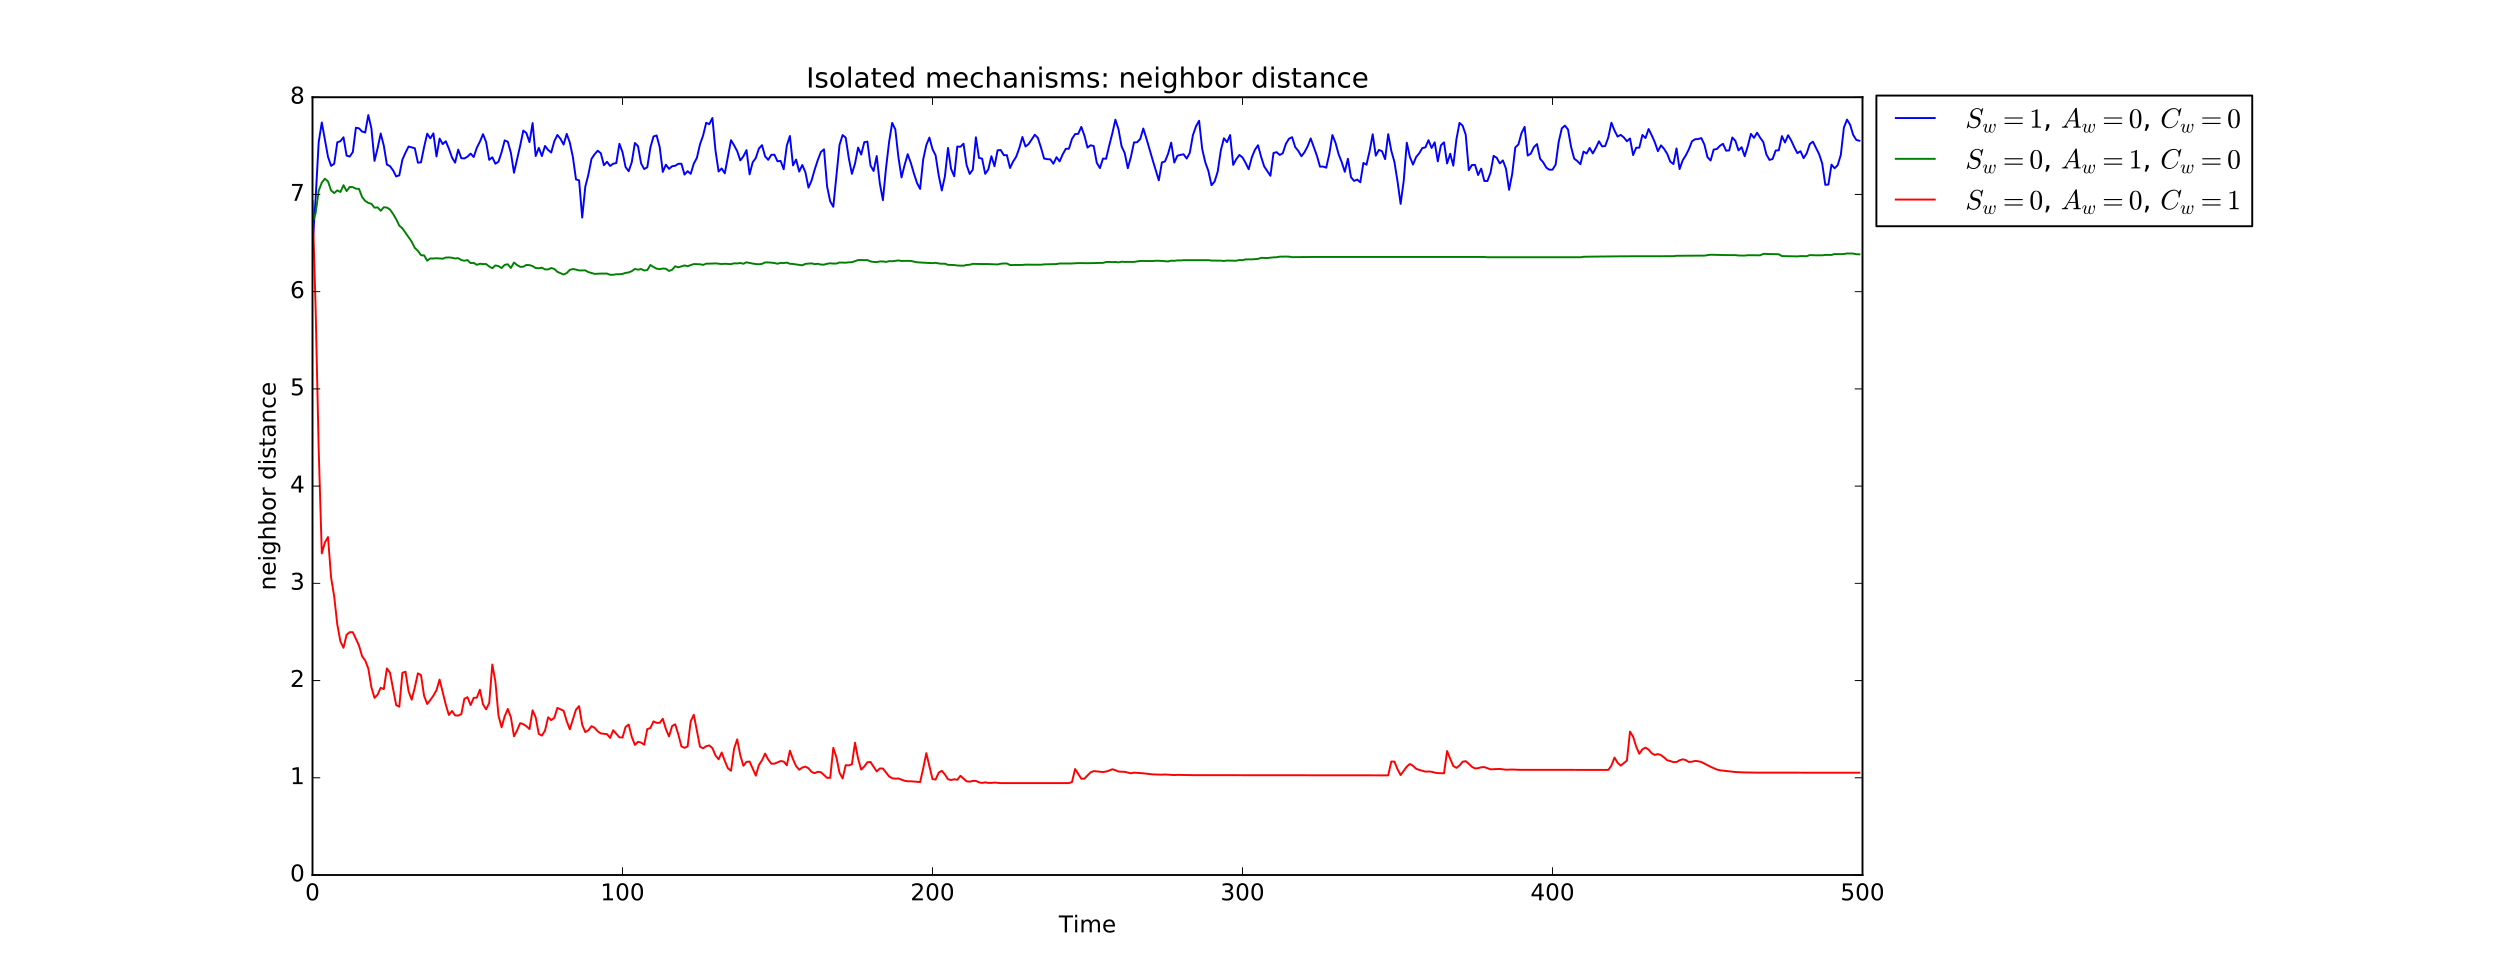 <?xml version="1.0" encoding="utf-8" standalone="no"?>
<!DOCTYPE svg PUBLIC "-//W3C//DTD SVG 1.1//EN"
  "http://www.w3.org/Graphics/SVG/1.1/DTD/svg11.dtd">
<!-- Created with matplotlib (http://matplotlib.org/) -->
<svg height="504pt" version="1.1" viewBox="0 0 1296 504" width="1296pt" xmlns="http://www.w3.org/2000/svg" xmlns:xlink="http://www.w3.org/1999/xlink">
 <defs>
  <style type="text/css">
*{stroke-linecap:butt;stroke-linejoin:round;stroke-miterlimit:100000;}
  </style>
 </defs>
 <g id="figure_1">
  <g id="patch_1">
   <path d="M 0 504 
L 1296 504 
L 1296 0 
L 0 0 
z
" style="fill:#ffffff;"/>
  </g>
  <g id="axes_1">
   <g id="patch_2">
    <path d="M 162 453.6 
L 965.52 453.6 
L 965.52 50.4 
L 162 50.4 
z
" style="fill:#ffffff;"/>
   </g>
   <g id="line2d_1">
    <path clip-path="url(#p6f1f15f98f)" d="M 162 127.714 
L 163.607 103.068 
L 165.214 73.584 
L 166.821 63.504 
L 170.035 81.295 
L 171.642 85.982 
L 173.249 84.874 
L 174.856 73.786 
L 176.463 73.181 
L 178.07 71.165 
L 179.677 80.69 
L 181.284 81.144 
L 182.892 78.876 
L 184.499 66.226 
L 186.106 66.528 
L 187.713 68.191 
L 189.32 68.695 
L 190.927 59.674 
L 192.534 66.578 
L 194.141 83.412 
L 195.748 76.86 
L 197.355 69.199 
L 198.962 75.499 
L 200.569 85.327 
L 202.176 86.134 
L 203.783 88.351 
L 205.39 91.476 
L 206.997 90.871 
L 208.604 82.757 
L 210.211 79.128 
L 211.818 75.953 
L 215.032 76.86 
L 216.639 84.319 
L 218.246 84.168 
L 219.853 76.255 
L 221.46 69.3 
L 223.068 71.719 
L 224.675 69.149 
L 226.282 81.094 
L 227.889 71.82 
L 229.496 74.693 
L 231.103 73.231 
L 232.71 77.112 
L 234.317 81.648 
L 235.924 84.319 
L 237.531 77.566 
L 239.138 82.001 
L 240.745 82.152 
L 242.352 81.194 
L 243.959 79.632 
L 245.566 81.396 
L 247.173 76.608 
L 248.78 73.433 
L 250.387 69.552 
L 251.994 73.584 
L 253.601 82.858 
L 255.208 81.547 
L 256.815 84.874 
L 258.422 83.815 
L 260.029 78.876 
L 261.636 72.778 
L 263.244 73.483 
L 264.851 79.229 
L 266.458 89.561 
L 269.672 75.449 
L 271.279 67.687 
L 272.886 68.998 
L 274.493 73.685 
L 276.1 63.806 
L 277.707 80.892 
L 279.314 76.658 
L 280.921 80.892 
L 282.528 75.65 
L 284.135 77.717 
L 285.742 79.078 
L 287.349 73.231 
L 288.956 69.955 
L 290.563 71.971 
L 292.17 74.945 
L 293.777 69.401 
L 295.384 73.886 
L 296.991 81.446 
L 298.598 93.038 
L 300.205 93.492 
L 301.812 112.795 
L 303.42 96.768 
L 305.027 90.468 
L 306.634 82.354 
L 308.241 79.985 
L 309.848 78.12 
L 311.455 79.43 
L 313.062 85.63 
L 314.669 83.866 
L 316.276 86.033 
L 317.883 84.874 
L 319.49 84.521 
L 321.097 74.542 
L 322.704 78.876 
L 324.311 86.638 
L 325.918 88.754 
L 327.525 84.017 
L 329.132 74.138 
L 330.739 75.751 
L 332.346 84.722 
L 333.953 87.646 
L 335.56 86.688 
L 337.167 76.457 
L 338.774 70.762 
L 340.381 70.207 
L 341.988 76.255 
L 343.596 89.107 
L 345.203 85.378 
L 346.81 87.545 
L 348.417 86.184 
L 350.024 85.932 
L 351.631 84.924 
L 353.238 84.874 
L 354.845 90.518 
L 356.452 88.754 
L 358.059 90.115 
L 359.666 84.823 
L 361.273 81.799 
L 362.88 74.794 
L 364.487 70.258 
L 366.094 63.655 
L 367.701 64.361 
L 369.308 61.186 
L 370.915 78.12 
L 372.522 88.906 
L 374.129 87.343 
L 375.736 89.863 
L 378.95 72.677 
L 380.557 75.348 
L 382.164 78.372 
L 383.772 83.16 
L 385.379 81.043 
L 386.986 77.818 
L 388.593 90.367 
L 390.2 84.118 
L 391.807 81.9 
L 393.414 77.011 
L 395.021 75.247 
L 396.628 81.043 
L 398.235 82.858 
L 399.842 80.287 
L 401.449 80.186 
L 403.056 83.614 
L 404.663 83.412 
L 406.27 87.746 
L 407.877 75.499 
L 409.484 70.51 
L 411.091 85.73 
L 412.698 82.706 
L 414.305 88.956 
L 415.912 85.529 
L 417.519 89.309 
L 419.126 97.272 
L 420.733 93.542 
L 422.34 87.898 
L 423.948 82.958 
L 425.555 78.775 
L 427.162 77.414 
L 428.769 96.718 
L 430.376 104.378 
L 431.983 107.201 
L 435.197 75.197 
L 436.804 70.006 
L 438.411 71.366 
L 440.018 82.001 
L 441.625 90.115 
L 443.232 84.823 
L 444.839 76.507 
L 446.446 80.136 
L 448.053 73.685 
L 449.66 73.433 
L 451.267 85.781 
L 452.874 88.654 
L 454.481 80.892 
L 456.088 95.004 
L 457.695 103.774 
L 459.302 87.242 
L 460.909 73.584 
L 462.516 63.706 
L 464.124 67.082 
L 465.731 81.396 
L 467.338 91.98 
L 468.945 85.529 
L 470.552 79.934 
L 472.159 84.42 
L 473.766 89.914 
L 475.373 94.853 
L 476.98 97.927 
L 478.587 82.656 
L 480.194 75.247 
L 481.801 71.316 
L 483.408 77.314 
L 485.015 80.539 
L 486.622 90.922 
L 488.229 98.734 
L 489.836 91.426 
L 491.443 76.709 
L 493.05 87.595 
L 494.657 91.375 
L 496.264 75.953 
L 497.871 76.104 
L 499.478 74.491 
L 501.085 85.579 
L 502.692 90.166 
L 504.3 87.948 
L 505.907 71.165 
L 507.514 81.85 
L 509.121 82.253 
L 510.728 90.115 
L 512.335 87.847 
L 513.942 80.993 
L 515.549 86.184 
L 517.156 77.918 
L 518.763 77.767 
L 520.37 80.438 
L 521.977 80.438 
L 523.584 87.091 
L 525.191 83.765 
L 526.798 81.245 
L 528.405 76.759 
L 530.012 71.014 
L 531.619 75.953 
L 533.226 74.693 
L 536.44 69.854 
L 538.047 71.518 
L 539.654 76.558 
L 541.261 82.202 
L 542.868 82.505 
L 544.476 82.606 
L 546.083 84.874 
L 547.69 81.497 
L 549.297 83.664 
L 550.904 80.035 
L 552.511 77.112 
L 554.118 77.112 
L 555.725 71.971 
L 557.332 69.502 
L 558.939 69.401 
L 560.546 65.772 
L 562.153 70.258 
L 563.76 76.507 
L 565.367 75.298 
L 566.974 75.701 
L 568.581 84.42 
L 570.188 87.142 
L 571.795 82.202 
L 573.402 82.303 
L 575.009 75.499 
L 576.616 69.199 
L 578.223 62.042 
L 579.83 67.032 
L 581.437 75.902 
L 583.044 79.33 
L 584.652 87.192 
L 586.259 81.346 
L 587.866 73.836 
L 589.473 73.735 
L 591.08 72.072 
L 592.687 66.629 
L 594.294 71.77 
L 597.508 82.858 
L 600.722 93.492 
L 602.329 84.218 
L 603.936 83.664 
L 605.543 79.682 
L 607.15 73.937 
L 608.757 84.269 
L 610.364 80.741 
L 611.971 80.287 
L 613.578 79.985 
L 615.185 82.202 
L 616.792 79.229 
L 618.399 70.106 
L 620.006 65.47 
L 621.613 62.597 
L 623.22 77.263 
L 624.828 84.168 
L 626.435 88.654 
L 628.042 96.012 
L 629.649 94.097 
L 631.256 88.956 
L 632.863 78.019 
L 634.47 71.669 
L 636.077 73.685 
L 637.684 70.006 
L 639.291 85.478 
L 640.898 82.505 
L 642.505 80.338 
L 644.112 81.598 
L 645.719 84.47 
L 647.326 87.746 
L 648.933 81.598 
L 650.54 77.666 
L 652.147 75.298 
L 653.754 81.245 
L 655.361 86.285 
L 658.575 91.123 
L 660.182 79.33 
L 661.789 78.876 
L 663.396 80.338 
L 665.004 79.43 
L 666.611 74.542 
L 668.218 71.921 
L 669.825 71.114 
L 671.432 76.255 
L 673.039 78.221 
L 674.646 80.993 
L 676.253 78.926 
L 677.86 75.852 
L 679.467 71.77 
L 682.681 80.741 
L 684.288 86.386 
L 685.895 86.335 
L 687.502 86.94 
L 689.109 79.884 
L 690.716 70.006 
L 692.323 74.038 
L 693.93 79.934 
L 695.537 84.017 
L 697.144 89.057 
L 698.751 82.303 
L 700.358 91.879 
L 701.965 93.794 
L 703.572 93.089 
L 705.18 94.5 
L 706.787 84.47 
L 708.394 85.378 
L 710.001 78.372 
L 711.608 69.602 
L 713.215 80.69 
L 714.822 77.717 
L 716.429 78.372 
L 718.036 82.505 
L 719.643 69.552 
L 721.25 78.17 
L 722.857 83.866 
L 724.464 93.946 
L 726.071 105.689 
L 727.678 93.845 
L 729.285 73.987 
L 730.892 81.346 
L 732.499 85.327 
L 734.106 81.446 
L 735.713 79.481 
L 737.32 76.759 
L 738.927 76.406 
L 740.534 72.677 
L 742.141 76.709 
L 743.748 73.786 
L 745.356 83.664 
L 746.963 75.348 
L 748.57 73.786 
L 750.177 84.722 
L 751.784 79.682 
L 753.391 85.882 
L 754.998 72.274 
L 756.605 63.706 
L 758.212 65.117 
L 759.819 69.804 
L 761.426 88.25 
L 763.033 85.529 
L 764.64 85.478 
L 766.247 90.72 
L 767.854 87.394 
L 769.461 93.794 
L 771.068 93.845 
L 772.675 89.561 
L 774.282 80.791 
L 775.889 81.799 
L 777.496 84.722 
L 779.103 83.16 
L 780.71 87.494 
L 782.317 98.381 
L 783.924 90.166 
L 785.532 76.406 
L 787.139 74.894 
L 788.746 68.998 
L 790.353 65.772 
L 791.96 80.64 
L 793.567 79.632 
L 795.174 76.255 
L 796.781 74.693 
L 798.388 82.303 
L 799.995 84.168 
L 801.602 86.89 
L 803.209 87.998 
L 804.816 87.948 
L 806.423 85.378 
L 808.03 73.534 
L 809.637 66.528 
L 811.244 65.117 
L 812.851 67.133 
L 814.458 76.154 
L 816.065 82.253 
L 817.672 83.462 
L 819.279 85.126 
L 820.886 78.574 
L 822.493 79.582 
L 824.1 76.709 
L 825.708 79.531 
L 827.315 76.608 
L 828.922 73.231 
L 830.529 75.902 
L 832.136 75.701 
L 833.743 71.215 
L 835.35 63.605 
L 836.957 67.637 
L 838.564 70.812 
L 840.171 69.905 
L 841.778 71.215 
L 843.385 73.231 
L 844.992 71.77 
L 846.599 80.388 
L 848.206 76.558 
L 849.813 76.558 
L 851.42 69.955 
L 853.027 71.568 
L 854.634 66.881 
L 856.241 70.106 
L 857.848 73.735 
L 859.455 78.372 
L 861.062 75.348 
L 862.669 77.162 
L 864.276 79.733 
L 865.884 83.815 
L 867.491 85.025 
L 869.098 76.961 
L 870.705 87.646 
L 872.312 83.11 
L 873.919 80.539 
L 875.526 77.364 
L 877.133 73.231 
L 878.74 72.173 
L 880.347 72.072 
L 881.954 71.568 
L 883.561 74.945 
L 885.168 81.497 
L 886.775 83.21 
L 888.382 77.515 
L 889.989 77.263 
L 891.596 75.6 
L 893.203 74.542 
L 894.81 78.12 
L 896.417 77.969 
L 898.024 71.266 
L 899.631 73.03 
L 901.238 77.969 
L 902.845 76.306 
L 904.452 80.993 
L 906.06 75.701 
L 907.667 69.401 
L 909.274 71.467 
L 910.881 68.796 
L 912.488 71.417 
L 914.095 73.634 
L 915.702 80.086 
L 917.309 82.908 
L 918.916 82.404 
L 920.523 78.019 
L 922.13 77.918 
L 923.737 70.56 
L 925.344 73.886 
L 926.951 70.106 
L 928.558 72.828 
L 930.165 76.356 
L 931.772 79.38 
L 933.379 78.372 
L 934.986 82.001 
L 936.593 79.481 
L 938.2 74.693 
L 939.807 73.433 
L 943.021 79.884 
L 944.628 84.722 
L 946.236 95.81 
L 947.843 95.659 
L 949.45 85.327 
L 951.057 87.242 
L 952.664 85.63 
L 954.271 80.287 
L 955.878 66.125 
L 957.485 61.992 
L 959.092 64.663 
L 960.699 69.955 
L 962.306 72.526 
L 963.913 72.979 
L 963.913 72.979 
" style="fill:none;stroke:#0000ff;stroke-linecap:square;"/>
   </g>
   <g id="line2d_2">
    <path clip-path="url(#p6f1f15f98f)" d="M 162 115.315 
L 163.607 110.578 
L 165.214 98.885 
L 166.821 94.651 
L 168.428 92.635 
L 170.035 94.046 
L 171.642 98.734 
L 173.249 100.094 
L 174.856 98.683 
L 176.463 99.54 
L 178.07 96.012 
L 179.677 99.036 
L 181.284 96.919 
L 182.892 97.02 
L 184.499 97.826 
L 186.106 97.927 
L 187.713 102.161 
L 189.32 104.177 
L 190.927 105.185 
L 192.534 105.638 
L 194.141 107.654 
L 195.748 107.503 
L 197.355 109.267 
L 198.962 107.453 
L 200.569 107.604 
L 202.176 108.612 
L 203.783 110.93 
L 205.39 113.652 
L 206.997 116.978 
L 208.604 118.39 
L 211.818 122.976 
L 213.425 125.294 
L 215.032 128.52 
L 216.639 130.032 
L 218.246 132.3 
L 219.853 132.401 
L 221.46 135.122 
L 223.068 133.963 
L 224.675 134.014 
L 226.282 133.862 
L 229.496 134.114 
L 231.103 133.51 
L 232.71 133.459 
L 234.317 133.61 
L 235.924 134.014 
L 237.531 133.812 
L 239.138 134.82 
L 240.745 135.173 
L 242.352 134.82 
L 243.959 136.382 
L 245.566 136.282 
L 247.173 137.29 
L 248.78 136.735 
L 250.387 136.886 
L 251.994 136.886 
L 253.601 138.146 
L 255.208 139.054 
L 256.815 137.592 
L 258.422 137.945 
L 260.029 138.953 
L 261.636 137.29 
L 263.244 136.987 
L 264.851 138.902 
L 266.458 136.08 
L 268.065 137.39 
L 269.672 138.348 
L 271.279 138.247 
L 272.886 137.34 
L 274.493 137.441 
L 276.1 137.945 
L 277.707 138.953 
L 279.314 139.054 
L 280.921 138.751 
L 282.528 139.658 
L 284.135 139.658 
L 285.742 138.953 
L 287.349 139.406 
L 288.956 140.918 
L 292.17 142.33 
L 293.777 141.574 
L 295.384 139.91 
L 296.991 139.457 
L 298.598 139.759 
L 300.205 140.213 
L 303.42 140.162 
L 305.027 141.07 
L 308.241 141.977 
L 311.455 141.826 
L 314.669 141.826 
L 316.276 142.43 
L 317.883 142.43 
L 319.49 142.178 
L 321.097 142.178 
L 322.704 141.977 
L 324.311 141.473 
L 325.918 141.221 
L 327.525 140.566 
L 329.132 139.406 
L 330.739 139.81 
L 332.346 139.457 
L 333.953 140.213 
L 335.56 140.011 
L 337.167 137.39 
L 338.774 138.398 
L 340.381 139.255 
L 341.988 139.558 
L 343.596 139.205 
L 345.203 139.306 
L 346.81 140.465 
L 348.417 139.86 
L 350.024 138.046 
L 351.631 138.6 
L 354.845 137.592 
L 356.452 137.995 
L 359.666 136.886 
L 362.88 136.987 
L 364.487 137.34 
L 366.094 136.685 
L 369.308 136.634 
L 370.915 136.534 
L 374.129 136.886 
L 375.736 136.735 
L 378.95 136.937 
L 380.557 136.483 
L 382.164 136.584 
L 383.772 136.332 
L 385.379 136.735 
L 386.986 135.979 
L 390.2 136.634 
L 391.807 136.886 
L 393.414 136.987 
L 395.021 136.786 
L 396.628 136.03 
L 398.235 136.03 
L 401.449 136.332 
L 403.056 136.735 
L 404.663 136.282 
L 406.27 136.382 
L 407.877 136.13 
L 409.484 136.735 
L 411.091 136.836 
L 415.912 137.542 
L 417.519 136.786 
L 420.733 136.534 
L 422.34 136.937 
L 423.948 136.735 
L 425.555 137.138 
L 427.162 137.189 
L 428.769 136.735 
L 430.376 136.483 
L 431.983 136.634 
L 433.59 136.634 
L 435.197 136.08 
L 438.411 136.181 
L 440.018 135.979 
L 441.625 135.929 
L 444.839 134.82 
L 446.446 134.77 
L 448.053 134.87 
L 449.66 134.82 
L 451.267 135.526 
L 452.874 135.778 
L 454.481 135.878 
L 456.088 135.526 
L 457.695 135.526 
L 459.302 135.778 
L 460.909 135.374 
L 462.516 135.425 
L 465.731 135.022 
L 467.338 135.274 
L 470.552 135.223 
L 472.159 135.274 
L 475.373 135.979 
L 483.408 136.433 
L 485.015 136.231 
L 486.622 136.584 
L 488.229 136.735 
L 489.836 136.685 
L 491.443 137.29 
L 494.657 137.39 
L 496.264 137.642 
L 499.478 137.743 
L 501.085 137.34 
L 502.692 137.239 
L 504.3 136.786 
L 509.121 136.886 
L 512.335 136.886 
L 517.156 137.088 
L 518.763 136.735 
L 520.37 136.584 
L 521.977 136.584 
L 523.584 137.39 
L 530.012 137.34 
L 531.619 137.189 
L 539.654 137.239 
L 541.261 137.038 
L 547.69 136.886 
L 549.297 136.584 
L 555.725 136.584 
L 558.939 136.382 
L 563.76 136.433 
L 566.974 136.382 
L 570.188 136.282 
L 571.795 136.282 
L 573.402 135.828 
L 575.009 135.778 
L 576.616 135.878 
L 578.223 135.778 
L 579.83 136.03 
L 581.437 135.677 
L 583.044 135.778 
L 586.259 135.778 
L 587.866 135.778 
L 591.08 135.274 
L 595.901 135.324 
L 597.508 135.324 
L 599.115 135.173 
L 600.722 135.173 
L 605.543 135.526 
L 607.15 135.122 
L 608.757 135.223 
L 610.364 134.971 
L 611.971 135.022 
L 613.578 134.87 
L 626.435 134.87 
L 628.042 135.072 
L 632.863 135.122 
L 634.47 135.274 
L 636.077 135.072 
L 640.898 135.173 
L 642.505 134.77 
L 644.112 134.87 
L 645.719 134.467 
L 648.933 134.467 
L 652.147 134.215 
L 653.754 133.661 
L 656.968 133.762 
L 660.182 133.409 
L 661.789 133.358 
L 663.396 133.056 
L 666.611 133.006 
L 668.218 133.056 
L 669.825 133.308 
L 681.074 133.207 
L 684.288 133.207 
L 769.461 133.207 
L 771.068 133.358 
L 819.279 133.358 
L 820.886 133.106 
L 827.315 133.006 
L 836.957 132.905 
L 841.778 132.854 
L 867.491 132.804 
L 869.098 132.602 
L 883.561 132.502 
L 886.775 132.048 
L 894.81 132.25 
L 898.024 132.25 
L 899.631 132.25 
L 901.238 132.451 
L 904.452 132.502 
L 906.06 132.3 
L 912.488 132.35 
L 914.095 131.594 
L 917.309 131.695 
L 922.13 131.796 
L 923.737 132.754 
L 931.772 132.905 
L 933.379 132.754 
L 936.593 132.804 
L 938.2 132.25 
L 941.414 132.35 
L 944.628 132.35 
L 946.236 132.149 
L 949.45 132.149 
L 951.057 131.695 
L 954.271 131.746 
L 955.878 131.695 
L 957.485 131.393 
L 960.699 131.443 
L 962.306 131.796 
L 963.913 131.846 
L 963.913 131.846 
" style="fill:none;stroke:#008000;stroke-linecap:square;"/>
   </g>
   <g id="line2d_3">
    <path clip-path="url(#p6f1f15f98f)" d="M 162 104.227 
L 163.607 159.365 
L 165.214 233.05 
L 166.821 286.877 
L 168.428 281.232 
L 170.035 278.41 
L 171.642 299.376 
L 173.249 309.204 
L 174.856 323.77 
L 176.463 332.489 
L 178.07 335.815 
L 179.677 329.062 
L 181.284 327.701 
L 182.892 327.751 
L 186.106 334.656 
L 187.713 340.2 
L 189.32 342.418 
L 190.927 346.55 
L 192.534 356.227 
L 194.141 361.771 
L 195.748 360.108 
L 197.355 356.53 
L 198.962 357.235 
L 200.569 346.5 
L 202.176 348.768 
L 205.39 365.551 
L 206.997 366.358 
L 208.604 348.768 
L 210.211 348.214 
L 211.818 358.445 
L 213.425 362.729 
L 215.032 356.378 
L 216.639 349.07 
L 218.246 349.978 
L 219.853 360.713 
L 221.46 364.946 
L 223.068 362.88 
L 224.675 360.612 
L 226.282 357.739 
L 227.889 352.296 
L 231.103 365.35 
L 232.71 370.642 
L 234.317 368.575 
L 235.924 370.894 
L 237.531 370.944 
L 239.138 370.188 
L 240.745 362.225 
L 242.352 361.418 
L 243.959 365.501 
L 245.566 361.771 
L 247.173 361.67 
L 248.78 357.538 
L 250.387 365.098 
L 251.994 367.718 
L 253.601 364.493 
L 255.208 344.484 
L 256.815 353.354 
L 258.422 371.045 
L 260.029 377.042 
L 261.636 371.297 
L 263.244 367.517 
L 264.851 371.902 
L 266.458 381.73 
L 268.065 378.605 
L 269.672 374.875 
L 271.279 375.379 
L 272.886 376.488 
L 274.493 377.95 
L 276.1 368.222 
L 277.707 371.902 
L 279.314 380.47 
L 280.921 381.326 
L 282.528 378.756 
L 284.135 371.851 
L 285.742 373.313 
L 287.349 372.103 
L 288.956 366.962 
L 292.17 368.474 
L 293.777 373.817 
L 295.384 378.05 
L 298.598 367.87 
L 300.205 366.055 
L 301.812 375.732 
L 303.42 379.512 
L 305.027 378.554 
L 306.634 376.438 
L 308.241 377.294 
L 309.848 379.109 
L 311.455 380.218 
L 314.669 380.57 
L 316.276 382.536 
L 317.883 378.554 
L 321.097 382.234 
L 322.704 382.334 
L 324.311 376.79 
L 325.918 375.631 
L 327.525 382.032 
L 329.132 386.165 
L 330.739 384.552 
L 332.346 384.955 
L 333.953 386.064 
L 335.56 377.95 
L 337.167 377.395 
L 338.774 373.968 
L 340.381 374.724 
L 341.988 374.724 
L 343.596 372.607 
L 345.203 378 
L 346.81 381.78 
L 348.417 376.387 
L 350.024 375.48 
L 351.631 380.671 
L 353.238 386.921 
L 354.845 387.677 
L 356.452 386.971 
L 358.059 373.918 
L 359.666 370.541 
L 362.88 387.122 
L 364.487 387.929 
L 366.094 386.82 
L 367.701 386.417 
L 369.308 387.828 
L 370.915 391.658 
L 372.522 393.624 
L 374.129 390.096 
L 375.736 394.481 
L 377.343 398.261 
L 378.95 399.571 
L 380.557 388.08 
L 382.164 383.292 
L 383.772 391.558 
L 385.379 397.001 
L 386.986 394.934 
L 388.593 394.783 
L 391.807 402.091 
L 393.414 396.598 
L 395.021 394.128 
L 396.628 390.65 
L 398.235 393.725 
L 399.842 395.892 
L 401.449 395.892 
L 404.663 394.531 
L 406.27 394.783 
L 407.877 396.749 
L 409.484 389.138 
L 411.091 393.574 
L 412.698 397.152 
L 414.305 399.017 
L 415.912 397.908 
L 417.519 397.404 
L 419.126 398.311 
L 420.733 400.176 
L 422.34 400.831 
L 423.948 400.075 
L 425.555 400.327 
L 428.769 403.25 
L 430.376 403.2 
L 431.983 387.677 
L 433.59 392.566 
L 435.197 400.579 
L 436.804 403.553 
L 438.411 396.648 
L 440.018 396.799 
L 441.625 396.194 
L 443.232 385.006 
L 444.839 393.322 
L 446.446 398.966 
L 448.053 397.354 
L 449.66 395.136 
L 451.267 395.035 
L 454.481 399.924 
L 456.088 398.362 
L 457.695 398.412 
L 460.909 402.494 
L 462.516 403.452 
L 464.124 403.654 
L 465.731 403.553 
L 468.945 404.762 
L 470.552 405.014 
L 472.159 405.014 
L 476.98 405.418 
L 478.587 398.362 
L 480.194 390.449 
L 483.408 403.906 
L 485.015 404.107 
L 486.622 400.529 
L 488.229 399.571 
L 489.836 401.486 
L 491.443 403.956 
L 493.05 404.359 
L 494.657 403.956 
L 496.264 404.258 
L 497.871 402.192 
L 501.085 405.014 
L 502.692 405.216 
L 504.3 404.813 
L 505.907 404.813 
L 507.514 405.569 
L 509.121 405.871 
L 510.728 405.569 
L 512.335 405.871 
L 513.942 405.871 
L 515.549 405.67 
L 518.763 405.972 
L 554.118 405.972 
L 555.725 405.367 
L 557.332 398.664 
L 560.546 403.704 
L 562.153 403.654 
L 565.367 400.378 
L 566.974 399.722 
L 571.795 400.226 
L 573.402 399.974 
L 575.009 399.47 
L 576.616 398.765 
L 578.223 399.269 
L 579.83 399.974 
L 583.044 400.126 
L 586.259 400.882 
L 587.866 400.529 
L 592.687 400.882 
L 597.508 401.436 
L 602.329 401.587 
L 603.936 401.486 
L 607.15 401.688 
L 608.757 401.789 
L 610.364 401.688 
L 618.399 401.839 
L 719.643 401.94 
L 721.25 394.783 
L 722.857 394.783 
L 724.464 398.714 
L 726.071 401.789 
L 729.285 397.404 
L 730.892 396.043 
L 732.499 397.001 
L 734.106 398.513 
L 735.713 399.118 
L 738.927 400.025 
L 740.534 399.924 
L 742.141 400.075 
L 743.748 400.529 
L 745.356 400.781 
L 748.57 400.882 
L 750.177 389.34 
L 751.784 393.372 
L 753.391 397.102 
L 754.998 398.059 
L 756.605 396.85 
L 758.212 394.884 
L 759.819 394.582 
L 761.426 395.942 
L 763.033 397.505 
L 764.64 398.362 
L 766.247 398.21 
L 767.854 397.757 
L 769.461 397.656 
L 772.675 398.815 
L 777.496 398.614 
L 780.71 399.017 
L 783.924 398.916 
L 787.139 399.067 
L 833.743 399.118 
L 835.35 396.9 
L 836.957 392.717 
L 838.564 395.438 
L 840.171 396.9 
L 843.385 394.279 
L 844.992 379.31 
L 846.599 381.881 
L 848.206 387.072 
L 849.813 390.751 
L 851.42 388.433 
L 853.027 387.576 
L 854.634 388.584 
L 856.241 390.499 
L 857.848 391.356 
L 859.455 390.902 
L 861.062 391.457 
L 862.669 392.666 
L 864.276 394.128 
L 865.884 394.531 
L 867.491 395.086 
L 869.098 395.035 
L 870.705 394.128 
L 872.312 393.624 
L 873.919 394.027 
L 875.526 395.035 
L 877.133 394.834 
L 878.74 394.481 
L 880.347 394.632 
L 881.954 395.035 
L 886.775 397.505 
L 889.989 398.916 
L 891.596 399.319 
L 899.631 400.226 
L 904.452 400.428 
L 910.881 400.529 
L 963.913 400.579 
L 963.913 400.579 
" style="fill:none;stroke:#ff0000;stroke-linecap:square;"/>
   </g>
   <g id="patch_3">
    <path d="M 162 50.4 
L 965.52 50.4 
" style="fill:none;stroke:#000000;stroke-linecap:square;stroke-linejoin:miter;"/>
   </g>
   <g id="patch_4">
    <path d="M 965.52 453.6 
L 965.52 50.4 
" style="fill:none;stroke:#000000;stroke-linecap:square;stroke-linejoin:miter;"/>
   </g>
   <g id="patch_5">
    <path d="M 162 453.6 
L 965.52 453.6 
" style="fill:none;stroke:#000000;stroke-linecap:square;stroke-linejoin:miter;"/>
   </g>
   <g id="patch_6">
    <path d="M 162 453.6 
L 162 50.4 
" style="fill:none;stroke:#000000;stroke-linecap:square;stroke-linejoin:miter;"/>
   </g>
   <g id="matplotlib.axis_1">
    <g id="xtick_1">
     <g id="line2d_4">
      <defs>
       <path d="M 0 0 
L 0 -4 
" id="mfc7a2e9f05" style="stroke:#000000;stroke-width:0.5;"/>
      </defs>
      <g>
       <use style="stroke:#000000;stroke-width:0.5;" x="162.0" xlink:href="#mfc7a2e9f05" y="453.6"/>
      </g>
     </g>
     <g id="line2d_5">
      <defs>
       <path d="M 0 0 
L 0 4 
" id="md58bd22fc9" style="stroke:#000000;stroke-width:0.5;"/>
      </defs>
      <g>
       <use style="stroke:#000000;stroke-width:0.5;" x="162.0" xlink:href="#md58bd22fc9" y="50.4"/>
      </g>
     </g>
     <g id="text_1">
      <!-- 0 -->
      <defs>
       <path d="M 31.781 66.406 
Q 24.172 66.406 20.328 58.906 
Q 16.5 51.422 16.5 36.375 
Q 16.5 21.391 20.328 13.891 
Q 24.172 6.391 31.781 6.391 
Q 39.453 6.391 43.281 13.891 
Q 47.125 21.391 47.125 36.375 
Q 47.125 51.422 43.281 58.906 
Q 39.453 66.406 31.781 66.406 
M 31.781 74.219 
Q 44.047 74.219 50.516 64.516 
Q 56.984 54.828 56.984 36.375 
Q 56.984 17.969 50.516 8.266 
Q 44.047 -1.422 31.781 -1.422 
Q 19.531 -1.422 13.062 8.266 
Q 6.594 17.969 6.594 36.375 
Q 6.594 54.828 13.062 64.516 
Q 19.531 74.219 31.781 74.219 
" id="BitstreamVeraSans-Roman-30"/>
      </defs>
      <g transform="translate(158.183 466.718)scale(0.12 -0.12)">
       <use xlink:href="#BitstreamVeraSans-Roman-30"/>
      </g>
     </g>
    </g>
    <g id="xtick_2">
     <g id="line2d_6">
      <g>
       <use style="stroke:#000000;stroke-width:0.5;" x="322.704" xlink:href="#mfc7a2e9f05" y="453.6"/>
      </g>
     </g>
     <g id="line2d_7">
      <g>
       <use style="stroke:#000000;stroke-width:0.5;" x="322.704" xlink:href="#md58bd22fc9" y="50.4"/>
      </g>
     </g>
     <g id="text_2">
      <!-- 100 -->
      <defs>
       <path d="M 12.406 8.297 
L 28.516 8.297 
L 28.516 63.922 
L 10.984 60.406 
L 10.984 69.391 
L 28.422 72.906 
L 38.281 72.906 
L 38.281 8.297 
L 54.391 8.297 
L 54.391 0 
L 12.406 0 
z
" id="BitstreamVeraSans-Roman-31"/>
      </defs>
      <g transform="translate(311.252 466.718)scale(0.12 -0.12)">
       <use xlink:href="#BitstreamVeraSans-Roman-31"/>
       <use x="63.623" xlink:href="#BitstreamVeraSans-Roman-30"/>
       <use x="127.246" xlink:href="#BitstreamVeraSans-Roman-30"/>
      </g>
     </g>
    </g>
    <g id="xtick_3">
     <g id="line2d_8">
      <g>
       <use style="stroke:#000000;stroke-width:0.5;" x="483.408" xlink:href="#mfc7a2e9f05" y="453.6"/>
      </g>
     </g>
     <g id="line2d_9">
      <g>
       <use style="stroke:#000000;stroke-width:0.5;" x="483.408" xlink:href="#md58bd22fc9" y="50.4"/>
      </g>
     </g>
     <g id="text_3">
      <!-- 200 -->
      <defs>
       <path d="M 19.188 8.297 
L 53.609 8.297 
L 53.609 0 
L 7.328 0 
L 7.328 8.297 
Q 12.938 14.109 22.625 23.891 
Q 32.328 33.688 34.812 36.531 
Q 39.547 41.844 41.422 45.531 
Q 43.312 49.219 43.312 52.781 
Q 43.312 58.594 39.234 62.25 
Q 35.156 65.922 28.609 65.922 
Q 23.969 65.922 18.812 64.312 
Q 13.672 62.703 7.812 59.422 
L 7.812 69.391 
Q 13.766 71.781 18.938 73 
Q 24.125 74.219 28.422 74.219 
Q 39.75 74.219 46.484 68.547 
Q 53.219 62.891 53.219 53.422 
Q 53.219 48.922 51.531 44.891 
Q 49.859 40.875 45.406 35.406 
Q 44.188 33.984 37.641 27.219 
Q 31.109 20.453 19.188 8.297 
" id="BitstreamVeraSans-Roman-32"/>
      </defs>
      <g transform="translate(471.955 466.718)scale(0.12 -0.12)">
       <use xlink:href="#BitstreamVeraSans-Roman-32"/>
       <use x="63.623" xlink:href="#BitstreamVeraSans-Roman-30"/>
       <use x="127.246" xlink:href="#BitstreamVeraSans-Roman-30"/>
      </g>
     </g>
    </g>
    <g id="xtick_4">
     <g id="line2d_10">
      <g>
       <use style="stroke:#000000;stroke-width:0.5;" x="644.112" xlink:href="#mfc7a2e9f05" y="453.6"/>
      </g>
     </g>
     <g id="line2d_11">
      <g>
       <use style="stroke:#000000;stroke-width:0.5;" x="644.112" xlink:href="#md58bd22fc9" y="50.4"/>
      </g>
     </g>
     <g id="text_4">
      <!-- 300 -->
      <defs>
       <path d="M 40.578 39.312 
Q 47.656 37.797 51.625 33 
Q 55.609 28.219 55.609 21.188 
Q 55.609 10.406 48.188 4.484 
Q 40.766 -1.422 27.094 -1.422 
Q 22.516 -1.422 17.656 -0.516 
Q 12.797 0.391 7.625 2.203 
L 7.625 11.719 
Q 11.719 9.328 16.594 8.109 
Q 21.484 6.891 26.812 6.891 
Q 36.078 6.891 40.938 10.547 
Q 45.797 14.203 45.797 21.188 
Q 45.797 27.641 41.281 31.266 
Q 36.766 34.906 28.719 34.906 
L 20.219 34.906 
L 20.219 43.016 
L 29.109 43.016 
Q 36.375 43.016 40.234 45.922 
Q 44.094 48.828 44.094 54.297 
Q 44.094 59.906 40.109 62.906 
Q 36.141 65.922 28.719 65.922 
Q 24.656 65.922 20.016 65.031 
Q 15.375 64.156 9.812 62.312 
L 9.812 71.094 
Q 15.438 72.656 20.344 73.438 
Q 25.25 74.219 29.594 74.219 
Q 40.828 74.219 47.359 69.109 
Q 53.906 64.016 53.906 55.328 
Q 53.906 49.266 50.438 45.094 
Q 46.969 40.922 40.578 39.312 
" id="BitstreamVeraSans-Roman-33"/>
      </defs>
      <g transform="translate(632.659 466.718)scale(0.12 -0.12)">
       <use xlink:href="#BitstreamVeraSans-Roman-33"/>
       <use x="63.623" xlink:href="#BitstreamVeraSans-Roman-30"/>
       <use x="127.246" xlink:href="#BitstreamVeraSans-Roman-30"/>
      </g>
     </g>
    </g>
    <g id="xtick_5">
     <g id="line2d_12">
      <g>
       <use style="stroke:#000000;stroke-width:0.5;" x="804.816" xlink:href="#mfc7a2e9f05" y="453.6"/>
      </g>
     </g>
     <g id="line2d_13">
      <g>
       <use style="stroke:#000000;stroke-width:0.5;" x="804.816" xlink:href="#md58bd22fc9" y="50.4"/>
      </g>
     </g>
     <g id="text_5">
      <!-- 400 -->
      <defs>
       <path d="M 37.797 64.312 
L 12.891 25.391 
L 37.797 25.391 
z
M 35.203 72.906 
L 47.609 72.906 
L 47.609 25.391 
L 58.016 25.391 
L 58.016 17.188 
L 47.609 17.188 
L 47.609 0 
L 37.797 0 
L 37.797 17.188 
L 4.891 17.188 
L 4.891 26.703 
z
" id="BitstreamVeraSans-Roman-34"/>
      </defs>
      <g transform="translate(793.364 466.718)scale(0.12 -0.12)">
       <use xlink:href="#BitstreamVeraSans-Roman-34"/>
       <use x="63.623" xlink:href="#BitstreamVeraSans-Roman-30"/>
       <use x="127.246" xlink:href="#BitstreamVeraSans-Roman-30"/>
      </g>
     </g>
    </g>
    <g id="xtick_6">
     <g id="line2d_14">
      <g>
       <use style="stroke:#000000;stroke-width:0.5;" x="965.52" xlink:href="#mfc7a2e9f05" y="453.6"/>
      </g>
     </g>
     <g id="line2d_15">
      <g>
       <use style="stroke:#000000;stroke-width:0.5;" x="965.52" xlink:href="#md58bd22fc9" y="50.4"/>
      </g>
     </g>
     <g id="text_6">
      <!-- 500 -->
      <defs>
       <path d="M 10.797 72.906 
L 49.516 72.906 
L 49.516 64.594 
L 19.828 64.594 
L 19.828 46.734 
Q 21.969 47.469 24.109 47.828 
Q 26.266 48.188 28.422 48.188 
Q 40.625 48.188 47.75 41.5 
Q 54.891 34.812 54.891 23.391 
Q 54.891 11.625 47.562 5.094 
Q 40.234 -1.422 26.906 -1.422 
Q 22.312 -1.422 17.547 -0.641 
Q 12.797 0.141 7.719 1.703 
L 7.719 11.625 
Q 12.109 9.234 16.797 8.062 
Q 21.484 6.891 26.703 6.891 
Q 35.156 6.891 40.078 11.328 
Q 45.016 15.766 45.016 23.391 
Q 45.016 31 40.078 35.438 
Q 35.156 39.891 26.703 39.891 
Q 22.75 39.891 18.812 39.016 
Q 14.891 38.141 10.797 36.281 
z
" id="BitstreamVeraSans-Roman-35"/>
      </defs>
      <g transform="translate(954.067 466.718)scale(0.12 -0.12)">
       <use xlink:href="#BitstreamVeraSans-Roman-35"/>
       <use x="63.623" xlink:href="#BitstreamVeraSans-Roman-30"/>
       <use x="127.246" xlink:href="#BitstreamVeraSans-Roman-30"/>
      </g>
     </g>
    </g>
    <g id="text_7">
     <!-- Time -->
     <defs>
      <path d="M 56.203 29.594 
L 56.203 25.203 
L 14.891 25.203 
Q 15.484 15.922 20.484 11.062 
Q 25.484 6.203 34.422 6.203 
Q 39.594 6.203 44.453 7.469 
Q 49.312 8.734 54.109 11.281 
L 54.109 2.781 
Q 49.266 0.734 44.188 -0.344 
Q 39.109 -1.422 33.891 -1.422 
Q 20.797 -1.422 13.156 6.188 
Q 5.516 13.812 5.516 26.812 
Q 5.516 40.234 12.766 48.109 
Q 20.016 56 32.328 56 
Q 43.359 56 49.781 48.891 
Q 56.203 41.797 56.203 29.594 
M 47.219 32.234 
Q 47.125 39.594 43.094 43.984 
Q 39.062 48.391 32.422 48.391 
Q 24.906 48.391 20.391 44.141 
Q 15.875 39.891 15.188 32.172 
z
" id="BitstreamVeraSans-Roman-65"/>
      <path d="M 9.422 54.688 
L 18.406 54.688 
L 18.406 0 
L 9.422 0 
z
M 9.422 75.984 
L 18.406 75.984 
L 18.406 64.594 
L 9.422 64.594 
z
" id="BitstreamVeraSans-Roman-69"/>
      <path d="M -0.297 72.906 
L 61.375 72.906 
L 61.375 64.594 
L 35.5 64.594 
L 35.5 0 
L 25.594 0 
L 25.594 64.594 
L -0.297 64.594 
z
" id="BitstreamVeraSans-Roman-54"/>
      <path d="M 52 44.188 
Q 55.375 50.25 60.062 53.125 
Q 64.75 56 71.094 56 
Q 79.641 56 84.281 50.016 
Q 88.922 44.047 88.922 33.016 
L 88.922 0 
L 79.891 0 
L 79.891 32.719 
Q 79.891 40.578 77.094 44.375 
Q 74.312 48.188 68.609 48.188 
Q 61.625 48.188 57.562 43.547 
Q 53.516 38.922 53.516 30.906 
L 53.516 0 
L 44.484 0 
L 44.484 32.719 
Q 44.484 40.625 41.703 44.406 
Q 38.922 48.188 33.109 48.188 
Q 26.219 48.188 22.156 43.531 
Q 18.109 38.875 18.109 30.906 
L 18.109 0 
L 9.078 0 
L 9.078 54.688 
L 18.109 54.688 
L 18.109 46.188 
Q 21.188 51.219 25.484 53.609 
Q 29.781 56 35.688 56 
Q 41.656 56 45.828 52.969 
Q 50 49.953 52 44.188 
" id="BitstreamVeraSans-Roman-6d"/>
     </defs>
     <g transform="translate(548.895 483.332)scale(0.12 -0.12)">
      <use xlink:href="#BitstreamVeraSans-Roman-54"/>
      <use x="61.037" xlink:href="#BitstreamVeraSans-Roman-69"/>
      <use x="88.82" xlink:href="#BitstreamVeraSans-Roman-6d"/>
      <use x="186.232" xlink:href="#BitstreamVeraSans-Roman-65"/>
     </g>
    </g>
   </g>
   <g id="matplotlib.axis_2">
    <g id="ytick_1">
     <g id="line2d_16">
      <defs>
       <path d="M 0 0 
L 4 0 
" id="ma1a1a6df94" style="stroke:#000000;stroke-width:0.5;"/>
      </defs>
      <g>
       <use style="stroke:#000000;stroke-width:0.5;" x="162.0" xlink:href="#ma1a1a6df94" y="453.6"/>
      </g>
     </g>
     <g id="line2d_17">
      <defs>
       <path d="M 0 0 
L -4 0 
" id="md7c699c525" style="stroke:#000000;stroke-width:0.5;"/>
      </defs>
      <g>
       <use style="stroke:#000000;stroke-width:0.5;" x="965.52" xlink:href="#md7c699c525" y="453.6"/>
      </g>
     </g>
     <g id="text_8">
      <!-- 0 -->
      <g transform="translate(150.365 456.911)scale(0.12 -0.12)">
       <use xlink:href="#BitstreamVeraSans-Roman-30"/>
      </g>
     </g>
    </g>
    <g id="ytick_2">
     <g id="line2d_18">
      <g>
       <use style="stroke:#000000;stroke-width:0.5;" x="162.0" xlink:href="#ma1a1a6df94" y="403.2"/>
      </g>
     </g>
     <g id="line2d_19">
      <g>
       <use style="stroke:#000000;stroke-width:0.5;" x="965.52" xlink:href="#md7c699c525" y="403.2"/>
      </g>
     </g>
     <g id="text_9">
      <!-- 1 -->
      <g transform="translate(150.365 406.511)scale(0.12 -0.12)">
       <use xlink:href="#BitstreamVeraSans-Roman-31"/>
      </g>
     </g>
    </g>
    <g id="ytick_3">
     <g id="line2d_20">
      <g>
       <use style="stroke:#000000;stroke-width:0.5;" x="162.0" xlink:href="#ma1a1a6df94" y="352.8"/>
      </g>
     </g>
     <g id="line2d_21">
      <g>
       <use style="stroke:#000000;stroke-width:0.5;" x="965.52" xlink:href="#md7c699c525" y="352.8"/>
      </g>
     </g>
     <g id="text_10">
      <!-- 2 -->
      <g transform="translate(150.365 356.111)scale(0.12 -0.12)">
       <use xlink:href="#BitstreamVeraSans-Roman-32"/>
      </g>
     </g>
    </g>
    <g id="ytick_4">
     <g id="line2d_22">
      <g>
       <use style="stroke:#000000;stroke-width:0.5;" x="162.0" xlink:href="#ma1a1a6df94" y="302.4"/>
      </g>
     </g>
     <g id="line2d_23">
      <g>
       <use style="stroke:#000000;stroke-width:0.5;" x="965.52" xlink:href="#md7c699c525" y="302.4"/>
      </g>
     </g>
     <g id="text_11">
      <!-- 3 -->
      <g transform="translate(150.365 305.711)scale(0.12 -0.12)">
       <use xlink:href="#BitstreamVeraSans-Roman-33"/>
      </g>
     </g>
    </g>
    <g id="ytick_5">
     <g id="line2d_24">
      <g>
       <use style="stroke:#000000;stroke-width:0.5;" x="162.0" xlink:href="#ma1a1a6df94" y="252.0"/>
      </g>
     </g>
     <g id="line2d_25">
      <g>
       <use style="stroke:#000000;stroke-width:0.5;" x="965.52" xlink:href="#md7c699c525" y="252.0"/>
      </g>
     </g>
     <g id="text_12">
      <!-- 4 -->
      <g transform="translate(150.365 255.311)scale(0.12 -0.12)">
       <use xlink:href="#BitstreamVeraSans-Roman-34"/>
      </g>
     </g>
    </g>
    <g id="ytick_6">
     <g id="line2d_26">
      <g>
       <use style="stroke:#000000;stroke-width:0.5;" x="162.0" xlink:href="#ma1a1a6df94" y="201.6"/>
      </g>
     </g>
     <g id="line2d_27">
      <g>
       <use style="stroke:#000000;stroke-width:0.5;" x="965.52" xlink:href="#md7c699c525" y="201.6"/>
      </g>
     </g>
     <g id="text_13">
      <!-- 5 -->
      <g transform="translate(150.365 204.911)scale(0.12 -0.12)">
       <use xlink:href="#BitstreamVeraSans-Roman-35"/>
      </g>
     </g>
    </g>
    <g id="ytick_7">
     <g id="line2d_28">
      <g>
       <use style="stroke:#000000;stroke-width:0.5;" x="162.0" xlink:href="#ma1a1a6df94" y="151.2"/>
      </g>
     </g>
     <g id="line2d_29">
      <g>
       <use style="stroke:#000000;stroke-width:0.5;" x="965.52" xlink:href="#md7c699c525" y="151.2"/>
      </g>
     </g>
     <g id="text_14">
      <!-- 6 -->
      <defs>
       <path d="M 33.016 40.375 
Q 26.375 40.375 22.484 35.828 
Q 18.609 31.297 18.609 23.391 
Q 18.609 15.531 22.484 10.953 
Q 26.375 6.391 33.016 6.391 
Q 39.656 6.391 43.531 10.953 
Q 47.406 15.531 47.406 23.391 
Q 47.406 31.297 43.531 35.828 
Q 39.656 40.375 33.016 40.375 
M 52.594 71.297 
L 52.594 62.312 
Q 48.875 64.062 45.094 64.984 
Q 41.312 65.922 37.594 65.922 
Q 27.828 65.922 22.672 59.328 
Q 17.531 52.734 16.797 39.406 
Q 19.672 43.656 24.016 45.922 
Q 28.375 48.188 33.594 48.188 
Q 44.578 48.188 50.953 41.516 
Q 57.328 34.859 57.328 23.391 
Q 57.328 12.156 50.688 5.359 
Q 44.047 -1.422 33.016 -1.422 
Q 20.359 -1.422 13.672 8.266 
Q 6.984 17.969 6.984 36.375 
Q 6.984 53.656 15.188 63.938 
Q 23.391 74.219 37.203 74.219 
Q 40.922 74.219 44.703 73.484 
Q 48.484 72.75 52.594 71.297 
" id="BitstreamVeraSans-Roman-36"/>
      </defs>
      <g transform="translate(150.365 154.511)scale(0.12 -0.12)">
       <use xlink:href="#BitstreamVeraSans-Roman-36"/>
      </g>
     </g>
    </g>
    <g id="ytick_8">
     <g id="line2d_30">
      <g>
       <use style="stroke:#000000;stroke-width:0.5;" x="162.0" xlink:href="#ma1a1a6df94" y="100.8"/>
      </g>
     </g>
     <g id="line2d_31">
      <g>
       <use style="stroke:#000000;stroke-width:0.5;" x="965.52" xlink:href="#md7c699c525" y="100.8"/>
      </g>
     </g>
     <g id="text_15">
      <!-- 7 -->
      <defs>
       <path d="M 8.203 72.906 
L 55.078 72.906 
L 55.078 68.703 
L 28.609 0 
L 18.312 0 
L 43.219 64.594 
L 8.203 64.594 
z
" id="BitstreamVeraSans-Roman-37"/>
      </defs>
      <g transform="translate(150.365 104.111)scale(0.12 -0.12)">
       <use xlink:href="#BitstreamVeraSans-Roman-37"/>
      </g>
     </g>
    </g>
    <g id="ytick_9">
     <g id="line2d_32">
      <g>
       <use style="stroke:#000000;stroke-width:0.5;" x="162.0" xlink:href="#ma1a1a6df94" y="50.4"/>
      </g>
     </g>
     <g id="line2d_33">
      <g>
       <use style="stroke:#000000;stroke-width:0.5;" x="965.52" xlink:href="#md7c699c525" y="50.4"/>
      </g>
     </g>
     <g id="text_16">
      <!-- 8 -->
      <defs>
       <path d="M 31.781 34.625 
Q 24.75 34.625 20.719 30.859 
Q 16.703 27.094 16.703 20.516 
Q 16.703 13.922 20.719 10.156 
Q 24.75 6.391 31.781 6.391 
Q 38.812 6.391 42.859 10.172 
Q 46.922 13.969 46.922 20.516 
Q 46.922 27.094 42.891 30.859 
Q 38.875 34.625 31.781 34.625 
M 21.922 38.812 
Q 15.578 40.375 12.031 44.719 
Q 8.5 49.078 8.5 55.328 
Q 8.5 64.062 14.719 69.141 
Q 20.953 74.219 31.781 74.219 
Q 42.672 74.219 48.875 69.141 
Q 55.078 64.062 55.078 55.328 
Q 55.078 49.078 51.531 44.719 
Q 48 40.375 41.703 38.812 
Q 48.828 37.156 52.797 32.312 
Q 56.781 27.484 56.781 20.516 
Q 56.781 9.906 50.312 4.234 
Q 43.844 -1.422 31.781 -1.422 
Q 19.734 -1.422 13.25 4.234 
Q 6.781 9.906 6.781 20.516 
Q 6.781 27.484 10.781 32.312 
Q 14.797 37.156 21.922 38.812 
M 18.312 54.391 
Q 18.312 48.734 21.844 45.562 
Q 25.391 42.391 31.781 42.391 
Q 38.141 42.391 41.719 45.562 
Q 45.312 48.734 45.312 54.391 
Q 45.312 60.062 41.719 63.234 
Q 38.141 66.406 31.781 66.406 
Q 25.391 66.406 21.844 63.234 
Q 18.312 60.062 18.312 54.391 
" id="BitstreamVeraSans-Roman-38"/>
      </defs>
      <g transform="translate(150.365 53.711)scale(0.12 -0.12)">
       <use xlink:href="#BitstreamVeraSans-Roman-38"/>
      </g>
     </g>
    </g>
    <g id="text_17">
     <!-- neighbor distance -->
     <defs>
      <path id="BitstreamVeraSans-Roman-20"/>
      <path d="M 54.891 33.016 
L 54.891 0 
L 45.906 0 
L 45.906 32.719 
Q 45.906 40.484 42.875 44.328 
Q 39.844 48.188 33.797 48.188 
Q 26.516 48.188 22.312 43.547 
Q 18.109 38.922 18.109 30.906 
L 18.109 0 
L 9.078 0 
L 9.078 54.688 
L 18.109 54.688 
L 18.109 46.188 
Q 21.344 51.125 25.703 53.562 
Q 30.078 56 35.797 56 
Q 45.219 56 50.047 50.172 
Q 54.891 44.344 54.891 33.016 
" id="BitstreamVeraSans-Roman-6e"/>
      <path d="M 34.281 27.484 
Q 23.391 27.484 19.188 25 
Q 14.984 22.516 14.984 16.5 
Q 14.984 11.719 18.141 8.906 
Q 21.297 6.109 26.703 6.109 
Q 34.188 6.109 38.703 11.406 
Q 43.219 16.703 43.219 25.484 
L 43.219 27.484 
z
M 52.203 31.203 
L 52.203 0 
L 43.219 0 
L 43.219 8.297 
Q 40.141 3.328 35.547 0.953 
Q 30.953 -1.422 24.312 -1.422 
Q 15.922 -1.422 10.953 3.297 
Q 6 8.016 6 15.922 
Q 6 25.141 12.172 29.828 
Q 18.359 34.516 30.609 34.516 
L 43.219 34.516 
L 43.219 35.406 
Q 43.219 41.609 39.141 45 
Q 35.062 48.391 27.688 48.391 
Q 23 48.391 18.547 47.266 
Q 14.109 46.141 10.016 43.891 
L 10.016 52.203 
Q 14.938 54.109 19.578 55.047 
Q 24.219 56 28.609 56 
Q 40.484 56 46.344 49.844 
Q 52.203 43.703 52.203 31.203 
" id="BitstreamVeraSans-Roman-61"/>
      <path d="M 30.609 48.391 
Q 23.391 48.391 19.188 42.75 
Q 14.984 37.109 14.984 27.297 
Q 14.984 17.484 19.156 11.844 
Q 23.344 6.203 30.609 6.203 
Q 37.797 6.203 41.984 11.859 
Q 46.188 17.531 46.188 27.297 
Q 46.188 37.016 41.984 42.703 
Q 37.797 48.391 30.609 48.391 
M 30.609 56 
Q 42.328 56 49.016 48.375 
Q 55.719 40.766 55.719 27.297 
Q 55.719 13.875 49.016 6.219 
Q 42.328 -1.422 30.609 -1.422 
Q 18.844 -1.422 12.172 6.219 
Q 5.516 13.875 5.516 27.297 
Q 5.516 40.766 12.172 48.375 
Q 18.844 56 30.609 56 
" id="BitstreamVeraSans-Roman-6f"/>
      <path d="M 18.312 70.219 
L 18.312 54.688 
L 36.812 54.688 
L 36.812 47.703 
L 18.312 47.703 
L 18.312 18.016 
Q 18.312 11.328 20.141 9.422 
Q 21.969 7.516 27.594 7.516 
L 36.812 7.516 
L 36.812 0 
L 27.594 0 
Q 17.188 0 13.234 3.875 
Q 9.281 7.766 9.281 18.016 
L 9.281 47.703 
L 2.688 47.703 
L 2.688 54.688 
L 9.281 54.688 
L 9.281 70.219 
z
" id="BitstreamVeraSans-Roman-74"/>
      <path d="M 54.891 33.016 
L 54.891 0 
L 45.906 0 
L 45.906 32.719 
Q 45.906 40.484 42.875 44.328 
Q 39.844 48.188 33.797 48.188 
Q 26.516 48.188 22.312 43.547 
Q 18.109 38.922 18.109 30.906 
L 18.109 0 
L 9.078 0 
L 9.078 75.984 
L 18.109 75.984 
L 18.109 46.188 
Q 21.344 51.125 25.703 53.562 
Q 30.078 56 35.797 56 
Q 45.219 56 50.047 50.172 
Q 54.891 44.344 54.891 33.016 
" id="BitstreamVeraSans-Roman-68"/>
      <path d="M 45.406 46.391 
L 45.406 75.984 
L 54.391 75.984 
L 54.391 0 
L 45.406 0 
L 45.406 8.203 
Q 42.578 3.328 38.25 0.953 
Q 33.938 -1.422 27.875 -1.422 
Q 17.969 -1.422 11.734 6.484 
Q 5.516 14.406 5.516 27.297 
Q 5.516 40.188 11.734 48.094 
Q 17.969 56 27.875 56 
Q 33.938 56 38.25 53.625 
Q 42.578 51.266 45.406 46.391 
M 14.797 27.297 
Q 14.797 17.391 18.875 11.75 
Q 22.953 6.109 30.078 6.109 
Q 37.203 6.109 41.297 11.75 
Q 45.406 17.391 45.406 27.297 
Q 45.406 37.203 41.297 42.844 
Q 37.203 48.484 30.078 48.484 
Q 22.953 48.484 18.875 42.844 
Q 14.797 37.203 14.797 27.297 
" id="BitstreamVeraSans-Roman-64"/>
      <path d="M 45.406 27.984 
Q 45.406 37.75 41.375 43.109 
Q 37.359 48.484 30.078 48.484 
Q 22.859 48.484 18.828 43.109 
Q 14.797 37.75 14.797 27.984 
Q 14.797 18.266 18.828 12.891 
Q 22.859 7.516 30.078 7.516 
Q 37.359 7.516 41.375 12.891 
Q 45.406 18.266 45.406 27.984 
M 54.391 6.781 
Q 54.391 -7.172 48.188 -13.984 
Q 42 -20.797 29.203 -20.797 
Q 24.469 -20.797 20.266 -20.094 
Q 16.062 -19.391 12.109 -17.922 
L 12.109 -9.188 
Q 16.062 -11.328 19.922 -12.344 
Q 23.781 -13.375 27.781 -13.375 
Q 36.625 -13.375 41.016 -8.766 
Q 45.406 -4.156 45.406 5.172 
L 45.406 9.625 
Q 42.625 4.781 38.281 2.391 
Q 33.938 0 27.875 0 
Q 17.828 0 11.672 7.656 
Q 5.516 15.328 5.516 27.984 
Q 5.516 40.672 11.672 48.328 
Q 17.828 56 27.875 56 
Q 33.938 56 38.281 53.609 
Q 42.625 51.219 45.406 46.391 
L 45.406 54.688 
L 54.391 54.688 
z
" id="BitstreamVeraSans-Roman-67"/>
      <path d="M 41.109 46.297 
Q 39.594 47.172 37.812 47.578 
Q 36.031 48 33.891 48 
Q 26.266 48 22.188 43.047 
Q 18.109 38.094 18.109 28.812 
L 18.109 0 
L 9.078 0 
L 9.078 54.688 
L 18.109 54.688 
L 18.109 46.188 
Q 20.953 51.172 25.484 53.578 
Q 30.031 56 36.531 56 
Q 37.453 56 38.578 55.875 
Q 39.703 55.766 41.062 55.516 
z
" id="BitstreamVeraSans-Roman-72"/>
      <path d="M 44.281 53.078 
L 44.281 44.578 
Q 40.484 46.531 36.375 47.5 
Q 32.281 48.484 27.875 48.484 
Q 21.188 48.484 17.844 46.438 
Q 14.5 44.391 14.5 40.281 
Q 14.5 37.156 16.891 35.375 
Q 19.281 33.594 26.516 31.984 
L 29.594 31.297 
Q 39.156 29.25 43.188 25.516 
Q 47.219 21.781 47.219 15.094 
Q 47.219 7.469 41.188 3.016 
Q 35.156 -1.422 24.609 -1.422 
Q 20.219 -1.422 15.453 -0.562 
Q 10.688 0.297 5.422 2 
L 5.422 11.281 
Q 10.406 8.688 15.234 7.391 
Q 20.062 6.109 24.812 6.109 
Q 31.156 6.109 34.562 8.281 
Q 37.984 10.453 37.984 14.406 
Q 37.984 18.062 35.516 20.016 
Q 33.062 21.969 24.703 23.781 
L 21.578 24.516 
Q 13.234 26.266 9.516 29.906 
Q 5.812 33.547 5.812 39.891 
Q 5.812 47.609 11.281 51.797 
Q 16.75 56 26.812 56 
Q 31.781 56 36.172 55.266 
Q 40.578 54.547 44.281 53.078 
" id="BitstreamVeraSans-Roman-73"/>
      <path d="M 48.781 52.594 
L 48.781 44.188 
Q 44.969 46.297 41.141 47.344 
Q 37.312 48.391 33.406 48.391 
Q 24.656 48.391 19.812 42.844 
Q 14.984 37.312 14.984 27.297 
Q 14.984 17.281 19.812 11.734 
Q 24.656 6.203 33.406 6.203 
Q 37.312 6.203 41.141 7.25 
Q 44.969 8.297 48.781 10.406 
L 48.781 2.094 
Q 45.016 0.344 40.984 -0.531 
Q 36.969 -1.422 32.422 -1.422 
Q 20.062 -1.422 12.781 6.344 
Q 5.516 14.109 5.516 27.297 
Q 5.516 40.672 12.859 48.328 
Q 20.219 56 33.016 56 
Q 37.156 56 41.109 55.141 
Q 45.062 54.297 48.781 52.594 
" id="BitstreamVeraSans-Roman-63"/>
      <path d="M 48.688 27.297 
Q 48.688 37.203 44.609 42.844 
Q 40.531 48.484 33.406 48.484 
Q 26.266 48.484 22.188 42.844 
Q 18.109 37.203 18.109 27.297 
Q 18.109 17.391 22.188 11.75 
Q 26.266 6.109 33.406 6.109 
Q 40.531 6.109 44.609 11.75 
Q 48.688 17.391 48.688 27.297 
M 18.109 46.391 
Q 20.953 51.266 25.266 53.625 
Q 29.594 56 35.594 56 
Q 45.562 56 51.781 48.094 
Q 58.016 40.188 58.016 27.297 
Q 58.016 14.406 51.781 6.484 
Q 45.562 -1.422 35.594 -1.422 
Q 29.594 -1.422 25.266 0.953 
Q 20.953 3.328 18.109 8.203 
L 18.109 0 
L 9.078 0 
L 9.078 75.984 
L 18.109 75.984 
z
" id="BitstreamVeraSans-Roman-62"/>
     </defs>
     <g transform="translate(142.869 306.051)rotate(-90.0)scale(0.12 -0.12)">
      <use xlink:href="#BitstreamVeraSans-Roman-6e"/>
      <use x="63.379" xlink:href="#BitstreamVeraSans-Roman-65"/>
      <use x="124.902" xlink:href="#BitstreamVeraSans-Roman-69"/>
      <use x="152.686" xlink:href="#BitstreamVeraSans-Roman-67"/>
      <use x="216.162" xlink:href="#BitstreamVeraSans-Roman-68"/>
      <use x="279.541" xlink:href="#BitstreamVeraSans-Roman-62"/>
      <use x="343.018" xlink:href="#BitstreamVeraSans-Roman-6f"/>
      <use x="404.199" xlink:href="#BitstreamVeraSans-Roman-72"/>
      <use x="445.312" xlink:href="#BitstreamVeraSans-Roman-20"/>
      <use x="477.1" xlink:href="#BitstreamVeraSans-Roman-64"/>
      <use x="540.576" xlink:href="#BitstreamVeraSans-Roman-69"/>
      <use x="568.359" xlink:href="#BitstreamVeraSans-Roman-73"/>
      <use x="620.459" xlink:href="#BitstreamVeraSans-Roman-74"/>
      <use x="659.668" xlink:href="#BitstreamVeraSans-Roman-61"/>
      <use x="720.947" xlink:href="#BitstreamVeraSans-Roman-6e"/>
      <use x="784.326" xlink:href="#BitstreamVeraSans-Roman-63"/>
      <use x="839.307" xlink:href="#BitstreamVeraSans-Roman-65"/>
     </g>
    </g>
   </g>
   <g id="text_18">
    <!-- Isolated mechanisms: neighbor distance -->
    <defs>
     <path d="M 11.719 12.406 
L 22.016 12.406 
L 22.016 0 
L 11.719 0 
z
M 11.719 51.703 
L 22.016 51.703 
L 22.016 39.312 
L 11.719 39.312 
z
" id="BitstreamVeraSans-Roman-3a"/>
     <path d="M 9.422 75.984 
L 18.406 75.984 
L 18.406 0 
L 9.422 0 
z
" id="BitstreamVeraSans-Roman-6c"/>
     <path d="M 9.812 72.906 
L 19.672 72.906 
L 19.672 0 
L 9.812 0 
z
" id="BitstreamVeraSans-Roman-49"/>
    </defs>
    <g transform="translate(417.925 45.4)scale(0.144 -0.144)">
     <use xlink:href="#BitstreamVeraSans-Roman-49"/>
     <use x="29.492" xlink:href="#BitstreamVeraSans-Roman-73"/>
     <use x="81.592" xlink:href="#BitstreamVeraSans-Roman-6f"/>
     <use x="142.773" xlink:href="#BitstreamVeraSans-Roman-6c"/>
     <use x="170.557" xlink:href="#BitstreamVeraSans-Roman-61"/>
     <use x="231.836" xlink:href="#BitstreamVeraSans-Roman-74"/>
     <use x="271.045" xlink:href="#BitstreamVeraSans-Roman-65"/>
     <use x="332.568" xlink:href="#BitstreamVeraSans-Roman-64"/>
     <use x="396.045" xlink:href="#BitstreamVeraSans-Roman-20"/>
     <use x="427.832" xlink:href="#BitstreamVeraSans-Roman-6d"/>
     <use x="525.244" xlink:href="#BitstreamVeraSans-Roman-65"/>
     <use x="586.768" xlink:href="#BitstreamVeraSans-Roman-63"/>
     <use x="641.748" xlink:href="#BitstreamVeraSans-Roman-68"/>
     <use x="705.127" xlink:href="#BitstreamVeraSans-Roman-61"/>
     <use x="766.406" xlink:href="#BitstreamVeraSans-Roman-6e"/>
     <use x="829.785" xlink:href="#BitstreamVeraSans-Roman-69"/>
     <use x="857.568" xlink:href="#BitstreamVeraSans-Roman-73"/>
     <use x="909.668" xlink:href="#BitstreamVeraSans-Roman-6d"/>
     <use x="1007.08" xlink:href="#BitstreamVeraSans-Roman-73"/>
     <use x="1059.18" xlink:href="#BitstreamVeraSans-Roman-3a"/>
     <use x="1092.871" xlink:href="#BitstreamVeraSans-Roman-20"/>
     <use x="1124.658" xlink:href="#BitstreamVeraSans-Roman-6e"/>
     <use x="1188.037" xlink:href="#BitstreamVeraSans-Roman-65"/>
     <use x="1249.561" xlink:href="#BitstreamVeraSans-Roman-69"/>
     <use x="1277.344" xlink:href="#BitstreamVeraSans-Roman-67"/>
     <use x="1340.82" xlink:href="#BitstreamVeraSans-Roman-68"/>
     <use x="1404.199" xlink:href="#BitstreamVeraSans-Roman-62"/>
     <use x="1467.676" xlink:href="#BitstreamVeraSans-Roman-6f"/>
     <use x="1528.857" xlink:href="#BitstreamVeraSans-Roman-72"/>
     <use x="1569.971" xlink:href="#BitstreamVeraSans-Roman-20"/>
     <use x="1601.758" xlink:href="#BitstreamVeraSans-Roman-64"/>
     <use x="1665.234" xlink:href="#BitstreamVeraSans-Roman-69"/>
     <use x="1693.018" xlink:href="#BitstreamVeraSans-Roman-73"/>
     <use x="1745.117" xlink:href="#BitstreamVeraSans-Roman-74"/>
     <use x="1784.326" xlink:href="#BitstreamVeraSans-Roman-61"/>
     <use x="1845.605" xlink:href="#BitstreamVeraSans-Roman-6e"/>
     <use x="1908.984" xlink:href="#BitstreamVeraSans-Roman-63"/>
     <use x="1963.965" xlink:href="#BitstreamVeraSans-Roman-65"/>
    </g>
   </g>
   <g id="legend_1">
    <g id="patch_7">
     <path d="M 972.72 117.266 
L 1167.552 117.266 
L 1167.552 49.536 
L 972.72 49.536 
z
" style="fill:#ffffff;stroke:#000000;stroke-linejoin:miter;"/>
    </g>
    <g id="line2d_34">
     <path d="M 982.8 61.198 
L 1002.96 61.198 
" style="fill:none;stroke:#0000ff;stroke-linecap:square;"/>
    </g>
    <g id="line2d_35"/>
    <g id="text_19">
     <!-- $S_w=1$, $A_w=0$, $C_w=0$ -->
     <defs>
      <path d="M 9.281 0 
L 9.281 3.516 
Q 21.781 3.516 21.781 6.688 
L 21.781 59.188 
Q 16.609 56.688 8.688 56.688 
L 8.688 60.203 
Q 20.953 60.203 27.203 66.609 
L 28.609 66.609 
Q 28.953 66.609 29.266 66.328 
Q 29.594 66.062 29.594 65.719 
L 29.594 6.688 
Q 29.594 3.516 42.094 3.516 
L 42.094 0 
z
" id="Cmr10-31"/>
      <path d="M 25 -2.203 
Q 12.75 -2.203 8.328 7.875 
Q 3.906 17.969 3.906 31.891 
Q 3.906 40.578 5.484 48.234 
Q 7.078 55.906 11.781 61.25 
Q 16.5 66.609 25 66.609 
Q 31.594 66.609 35.781 63.375 
Q 39.984 60.156 42.188 55.047 
Q 44.391 49.953 45.188 44.109 
Q 46 38.281 46 31.891 
Q 46 23.297 44.406 15.797 
Q 42.828 8.297 38.188 3.047 
Q 33.547 -2.203 25 -2.203 
M 25 0.391 
Q 30.562 0.391 33.297 6.094 
Q 36.031 11.812 36.672 18.75 
Q 37.312 25.688 37.312 33.5 
Q 37.312 41.016 36.672 47.359 
Q 36.031 53.719 33.312 58.859 
Q 30.609 64.016 25 64.016 
Q 19.344 64.016 16.609 58.828 
Q 13.875 53.656 13.234 47.328 
Q 12.594 41.016 12.594 33.5 
Q 12.594 27.938 12.859 23 
Q 13.141 18.062 14.312 12.812 
Q 15.484 7.562 18.094 3.969 
Q 20.703 0.391 25 0.391 
" id="Cmr10-30"/>
      <path d="M 6.109 -2.203 
Q 5.812 -2.203 5.562 -1.859 
Q 5.328 -1.516 5.328 -1.219 
L 11.078 22.125 
Q 11.281 22.703 11.922 22.703 
L 13.094 22.703 
Q 13.484 22.703 13.703 22.406 
Q 13.922 22.125 13.922 21.688 
Q 13.094 18.266 13.094 15.578 
Q 13.094 8.344 18.062 4.828 
Q 23.047 1.312 30.609 1.312 
Q 33.891 1.312 37.062 2.922 
Q 40.234 4.547 42.594 7.125 
Q 44.969 9.719 46.375 12.906 
Q 47.797 16.109 47.797 19.391 
Q 47.797 22.906 45.938 25.656 
Q 44.094 28.422 40.828 29.203 
L 28.609 32.422 
Q 23.688 33.734 20.75 37.719 
Q 17.828 41.703 17.828 46.688 
Q 17.828 52.688 21.391 58.25 
Q 24.953 63.812 30.688 67.156 
Q 36.422 70.516 42.391 70.516 
Q 46.969 70.516 50.797 68.828 
Q 54.641 67.141 56.688 63.484 
L 62.406 70.219 
Q 62.984 70.516 63.094 70.516 
L 63.719 70.516 
Q 64.109 70.516 64.344 70.172 
Q 64.594 69.828 64.594 69.484 
L 58.797 46.297 
Q 58.641 45.609 58.016 45.609 
L 56.781 45.609 
Q 55.906 45.609 55.906 46.688 
Q 56.391 49.859 56.391 52.203 
Q 56.391 56.844 54.797 60.281 
Q 53.219 63.719 50.016 65.5 
Q 46.828 67.281 42.094 67.281 
Q 38.094 67.281 34.125 64.984 
Q 30.172 62.703 27.734 58.891 
Q 25.297 55.078 25.297 50.984 
Q 25.297 47.75 27.172 45.266 
Q 29.047 42.781 32.172 41.891 
L 44.391 38.719 
Q 47.703 37.844 50.172 35.625 
Q 52.641 33.406 53.906 30.344 
Q 55.172 27.297 55.172 23.688 
Q 55.172 18.953 53.172 14.328 
Q 51.172 9.719 47.578 5.906 
Q 44 2.094 39.453 -0.047 
Q 34.906 -2.203 30.172 -2.203 
Q 18.266 -2.203 13.094 4.781 
L 7.516 -1.906 
Q 6.938 -2.203 6.781 -2.203 
z
" id="Cmmi10-53"/>
      <path d="M 11.719 12.406 
L 22.016 12.406 
L 22.016 4 
L 14.016 -11.625 
L 7.719 -11.625 
L 11.719 4 
z
" id="BitstreamVeraSans-Roman-2c"/>
      <path d="M 14.594 21.578 
Q 14.594 15.578 16.906 11.016 
Q 19.234 6.453 23.656 3.875 
Q 28.078 1.312 34.078 1.312 
Q 40.375 1.312 46.203 4.531 
Q 52.047 7.766 56.172 13.156 
Q 60.297 18.562 61.812 24.609 
Q 62.016 25.203 62.594 25.203 
L 63.812 25.203 
Q 64.203 25.203 64.453 24.922 
Q 64.703 24.656 64.703 24.312 
Q 64.703 24.219 64.594 24.031 
Q 62.891 17.094 57.984 11.016 
Q 53.078 4.938 46.234 1.359 
Q 39.406 -2.203 32.172 -2.203 
Q 24.359 -2.203 18.156 1.312 
Q 11.969 4.828 8.516 11.078 
Q 5.078 17.328 5.078 25.203 
Q 5.078 33.594 8.828 41.812 
Q 12.594 50.047 18.938 56.469 
Q 25.297 62.891 33.422 66.703 
Q 41.547 70.516 49.906 70.516 
Q 53.219 70.516 56.25 69.5 
Q 59.281 68.5 61.859 66.453 
Q 64.453 64.406 66.109 61.719 
L 74.031 70.312 
Q 74.031 70.516 74.516 70.516 
L 75.094 70.516 
Q 75.484 70.516 75.734 70.172 
Q 75.984 69.828 75.984 69.484 
L 69.188 42.484 
Q 69.188 41.797 68.406 41.797 
L 66.609 41.797 
Q 65.828 41.797 65.828 42.922 
Q 66.219 45.125 66.219 48.188 
Q 66.219 53.078 64.547 57.391 
Q 62.891 61.719 59.391 64.359 
Q 55.906 67 50.875 67 
Q 42.719 67 35.938 62.891 
Q 29.156 58.797 24.438 52.125 
Q 19.734 45.453 17.156 37.328 
Q 14.594 29.203 14.594 21.578 
" id="Cmmi10-43"/>
      <path d="M 10.797 11.625 
Q 10.797 13.719 11.359 16.453 
Q 11.922 19.188 12.594 21.312 
Q 13.281 23.438 14.906 27.828 
Q 16.547 32.234 16.703 32.625 
Q 18.016 36.281 18.016 38.625 
Q 18.016 41.609 15.828 41.609 
Q 11.859 41.609 9.297 37.531 
Q 6.734 33.453 5.516 28.422 
Q 5.328 27.781 4.688 27.781 
L 3.516 27.781 
Q 2.688 27.781 2.688 28.719 
L 2.688 29 
Q 4.297 34.969 7.609 39.578 
Q 10.938 44.188 16.016 44.188 
Q 19.578 44.188 22.047 41.844 
Q 24.516 39.5 24.516 35.891 
Q 24.516 34.031 23.688 31.984 
Q 22.516 28.953 20.922 24.703 
Q 19.344 20.453 18.453 16.984 
Q 17.578 13.531 17.578 10.297 
Q 17.578 6.391 19.625 3.953 
Q 21.688 1.516 25.594 1.516 
Q 30.906 1.516 34.422 9.625 
Q 34.281 10.203 34.281 11.281 
Q 34.281 13.969 35.109 17.391 
L 40.719 39.891 
Q 41.062 41.219 42.281 42.156 
Q 43.5 43.109 44.922 43.109 
Q 46.094 43.109 47 42.328 
Q 47.906 41.547 47.906 40.281 
Q 47.906 39.703 47.797 39.5 
L 42.188 17.188 
Q 41.219 13.188 41.219 10.016 
Q 41.219 6.25 42.938 3.875 
Q 44.672 1.516 48.391 1.516 
Q 54.828 1.516 58.984 10.016 
Q 60.547 13.031 62.469 18.938 
Q 64.406 24.859 64.406 27.984 
Q 64.406 30.859 63.469 32.547 
Q 62.547 34.234 60.906 36.188 
Q 59.281 38.141 59.281 39.109 
Q 59.281 41.016 60.906 42.641 
Q 62.547 44.281 64.5 44.281 
Q 66.891 44.281 67.938 42.078 
Q 69 39.891 69 37.109 
Q 69 33.734 67.875 28.531 
Q 66.75 23.344 65.031 18.094 
Q 63.328 12.844 61.812 9.719 
Q 56.344 -1.125 48.188 -1.125 
Q 44 -1.125 40.531 0.484 
Q 37.062 2.094 35.406 5.609 
Q 33.797 2.734 31.172 0.797 
Q 28.562 -1.125 25.391 -1.125 
Q 18.797 -1.125 14.797 2.016 
Q 10.797 5.172 10.797 11.625 
" id="Cmmi10-77"/>
      <path d="M 4.5 0 
Q 3.516 0 3.516 1.312 
Q 3.906 3.516 4.781 3.516 
Q 8.844 3.516 11.797 5.125 
Q 14.75 6.734 16.891 10.109 
Q 17.094 10.297 17.094 10.297 
L 52.781 70.516 
Q 53.562 71.578 54.688 71.578 
L 56 71.578 
Q 56.297 71.578 56.594 71.453 
Q 56.891 71.344 57.109 71.062 
Q 57.328 70.797 57.328 70.516 
L 63.375 5.906 
Q 63.375 5.469 63.812 4.594 
Q 64.797 3.516 71.297 3.516 
Q 72.312 3.516 72.312 2.203 
Q 71.969 0.875 71.75 0.438 
Q 71.531 0 70.609 0 
L 45.609 0 
Q 44.672 0 44.672 1.312 
Q 45.219 3.516 46 3.516 
Q 53.906 3.516 54.391 6.203 
L 52.875 22.703 
L 28.219 22.703 
L 20.219 9.281 
Q 19.484 8.203 19.484 6.781 
Q 19.484 5.031 21.172 4.266 
Q 22.859 3.516 24.906 3.516 
Q 25.875 3.516 25.875 2.203 
Q 25.531 0.781 25.328 0.391 
Q 25.141 0 24.219 0 
z
M 30.172 26.219 
L 52.484 26.219 
L 49.516 58.594 
z
" id="Cmmi10-41"/>
      <path d="M 7.516 13.281 
Q 6.688 13.281 6.141 13.906 
Q 5.609 14.547 5.609 15.281 
Q 5.609 16.109 6.141 16.688 
Q 6.688 17.281 7.516 17.281 
L 70.312 17.281 
Q 71.047 17.281 71.578 16.688 
Q 72.125 16.109 72.125 15.281 
Q 72.125 14.547 71.578 13.906 
Q 71.047 13.281 70.312 13.281 
z
M 7.516 32.719 
Q 6.688 32.719 6.141 33.297 
Q 5.609 33.891 5.609 34.719 
Q 5.609 35.453 6.141 36.078 
Q 6.688 36.719 7.516 36.719 
L 70.312 36.719 
Q 71.047 36.719 71.578 36.078 
Q 72.125 35.453 72.125 34.719 
Q 72.125 33.891 71.578 33.297 
Q 71.047 32.719 70.312 32.719 
z
" id="Cmr10-3d"/>
     </defs>
     <g transform="translate(1018.8 66.238)scale(0.144 -0.144)">
      <use transform="translate(0.0 0.422)" xlink:href="#Cmmi10-53"/>
      <use transform="translate(61.279 -16.584)scale(0.7)" xlink:href="#Cmmi10-77"/>
      <use transform="translate(135.254 0.422)" xlink:href="#Cmr10-3d"/>
      <use transform="translate(230.498 0.422)" xlink:href="#Cmr10-31"/>
      <use transform="translate(280.498 0.422)" xlink:href="#BitstreamVeraSans-Roman-2c"/>
      <use transform="translate(312.286 0.422)" xlink:href="#BitstreamVeraSans-Roman-20"/>
      <use transform="translate(344.073 0.422)" xlink:href="#Cmmi10-41"/>
      <use transform="translate(419.073 -16.584)scale(0.7)" xlink:href="#Cmmi10-77"/>
      <use transform="translate(493.048 0.422)" xlink:href="#Cmr10-3d"/>
      <use transform="translate(588.292 0.422)" xlink:href="#Cmr10-30"/>
      <use transform="translate(638.292 0.422)" xlink:href="#BitstreamVeraSans-Roman-2c"/>
      <use transform="translate(670.079 0.422)" xlink:href="#BitstreamVeraSans-Roman-20"/>
      <use transform="translate(701.866 0.422)" xlink:href="#Cmmi10-43"/>
      <use transform="translate(773.253 -16.584)scale(0.7)" xlink:href="#Cmmi10-77"/>
      <use transform="translate(847.228 0.422)" xlink:href="#Cmr10-3d"/>
      <use transform="translate(942.472 0.422)" xlink:href="#Cmr10-30"/>
     </g>
    </g>
    <g id="line2d_36">
     <path d="M 982.8 82.334 
L 1002.96 82.334 
" style="fill:none;stroke:#008000;stroke-linecap:square;"/>
    </g>
    <g id="line2d_37"/>
    <g id="text_20">
     <!-- $S_w=0$, $A_w=1$, $C_w=0$ -->
     <g transform="translate(1018.8 87.374)scale(0.144 -0.144)">
      <use transform="translate(0.0 0.422)" xlink:href="#Cmmi10-53"/>
      <use transform="translate(61.279 -16.584)scale(0.7)" xlink:href="#Cmmi10-77"/>
      <use transform="translate(135.254 0.422)" xlink:href="#Cmr10-3d"/>
      <use transform="translate(230.498 0.422)" xlink:href="#Cmr10-30"/>
      <use transform="translate(280.498 0.422)" xlink:href="#BitstreamVeraSans-Roman-2c"/>
      <use transform="translate(312.286 0.422)" xlink:href="#BitstreamVeraSans-Roman-20"/>
      <use transform="translate(344.073 0.422)" xlink:href="#Cmmi10-41"/>
      <use transform="translate(419.073 -16.584)scale(0.7)" xlink:href="#Cmmi10-77"/>
      <use transform="translate(493.048 0.422)" xlink:href="#Cmr10-3d"/>
      <use transform="translate(588.292 0.422)" xlink:href="#Cmr10-31"/>
      <use transform="translate(638.292 0.422)" xlink:href="#BitstreamVeraSans-Roman-2c"/>
      <use transform="translate(670.079 0.422)" xlink:href="#BitstreamVeraSans-Roman-20"/>
      <use transform="translate(701.866 0.422)" xlink:href="#Cmmi10-43"/>
      <use transform="translate(773.253 -16.584)scale(0.7)" xlink:href="#Cmmi10-77"/>
      <use transform="translate(847.228 0.422)" xlink:href="#Cmr10-3d"/>
      <use transform="translate(942.472 0.422)" xlink:href="#Cmr10-30"/>
     </g>
    </g>
    <g id="line2d_38">
     <path d="M 982.8 103.471 
L 1002.96 103.471 
" style="fill:none;stroke:#ff0000;stroke-linecap:square;"/>
    </g>
    <g id="line2d_39"/>
    <g id="text_21">
     <!-- $S_w=0$, $A_w=0$, $C_w=1$ -->
     <g transform="translate(1018.8 108.511)scale(0.144 -0.144)">
      <use transform="translate(0.0 0.422)" xlink:href="#Cmmi10-53"/>
      <use transform="translate(61.279 -16.584)scale(0.7)" xlink:href="#Cmmi10-77"/>
      <use transform="translate(135.254 0.422)" xlink:href="#Cmr10-3d"/>
      <use transform="translate(230.498 0.422)" xlink:href="#Cmr10-30"/>
      <use transform="translate(280.498 0.422)" xlink:href="#BitstreamVeraSans-Roman-2c"/>
      <use transform="translate(312.286 0.422)" xlink:href="#BitstreamVeraSans-Roman-20"/>
      <use transform="translate(344.073 0.422)" xlink:href="#Cmmi10-41"/>
      <use transform="translate(419.073 -16.584)scale(0.7)" xlink:href="#Cmmi10-77"/>
      <use transform="translate(493.048 0.422)" xlink:href="#Cmr10-3d"/>
      <use transform="translate(588.292 0.422)" xlink:href="#Cmr10-30"/>
      <use transform="translate(638.292 0.422)" xlink:href="#BitstreamVeraSans-Roman-2c"/>
      <use transform="translate(670.079 0.422)" xlink:href="#BitstreamVeraSans-Roman-20"/>
      <use transform="translate(701.866 0.422)" xlink:href="#Cmmi10-43"/>
      <use transform="translate(773.253 -16.584)scale(0.7)" xlink:href="#Cmmi10-77"/>
      <use transform="translate(847.228 0.422)" xlink:href="#Cmr10-3d"/>
      <use transform="translate(942.472 0.422)" xlink:href="#Cmr10-31"/>
     </g>
    </g>
   </g>
  </g>
 </g>
 <defs>
  <clipPath id="p6f1f15f98f">
   <rect height="403.2" width="803.52" x="162.0" y="50.4"/>
  </clipPath>
 </defs>
</svg>
